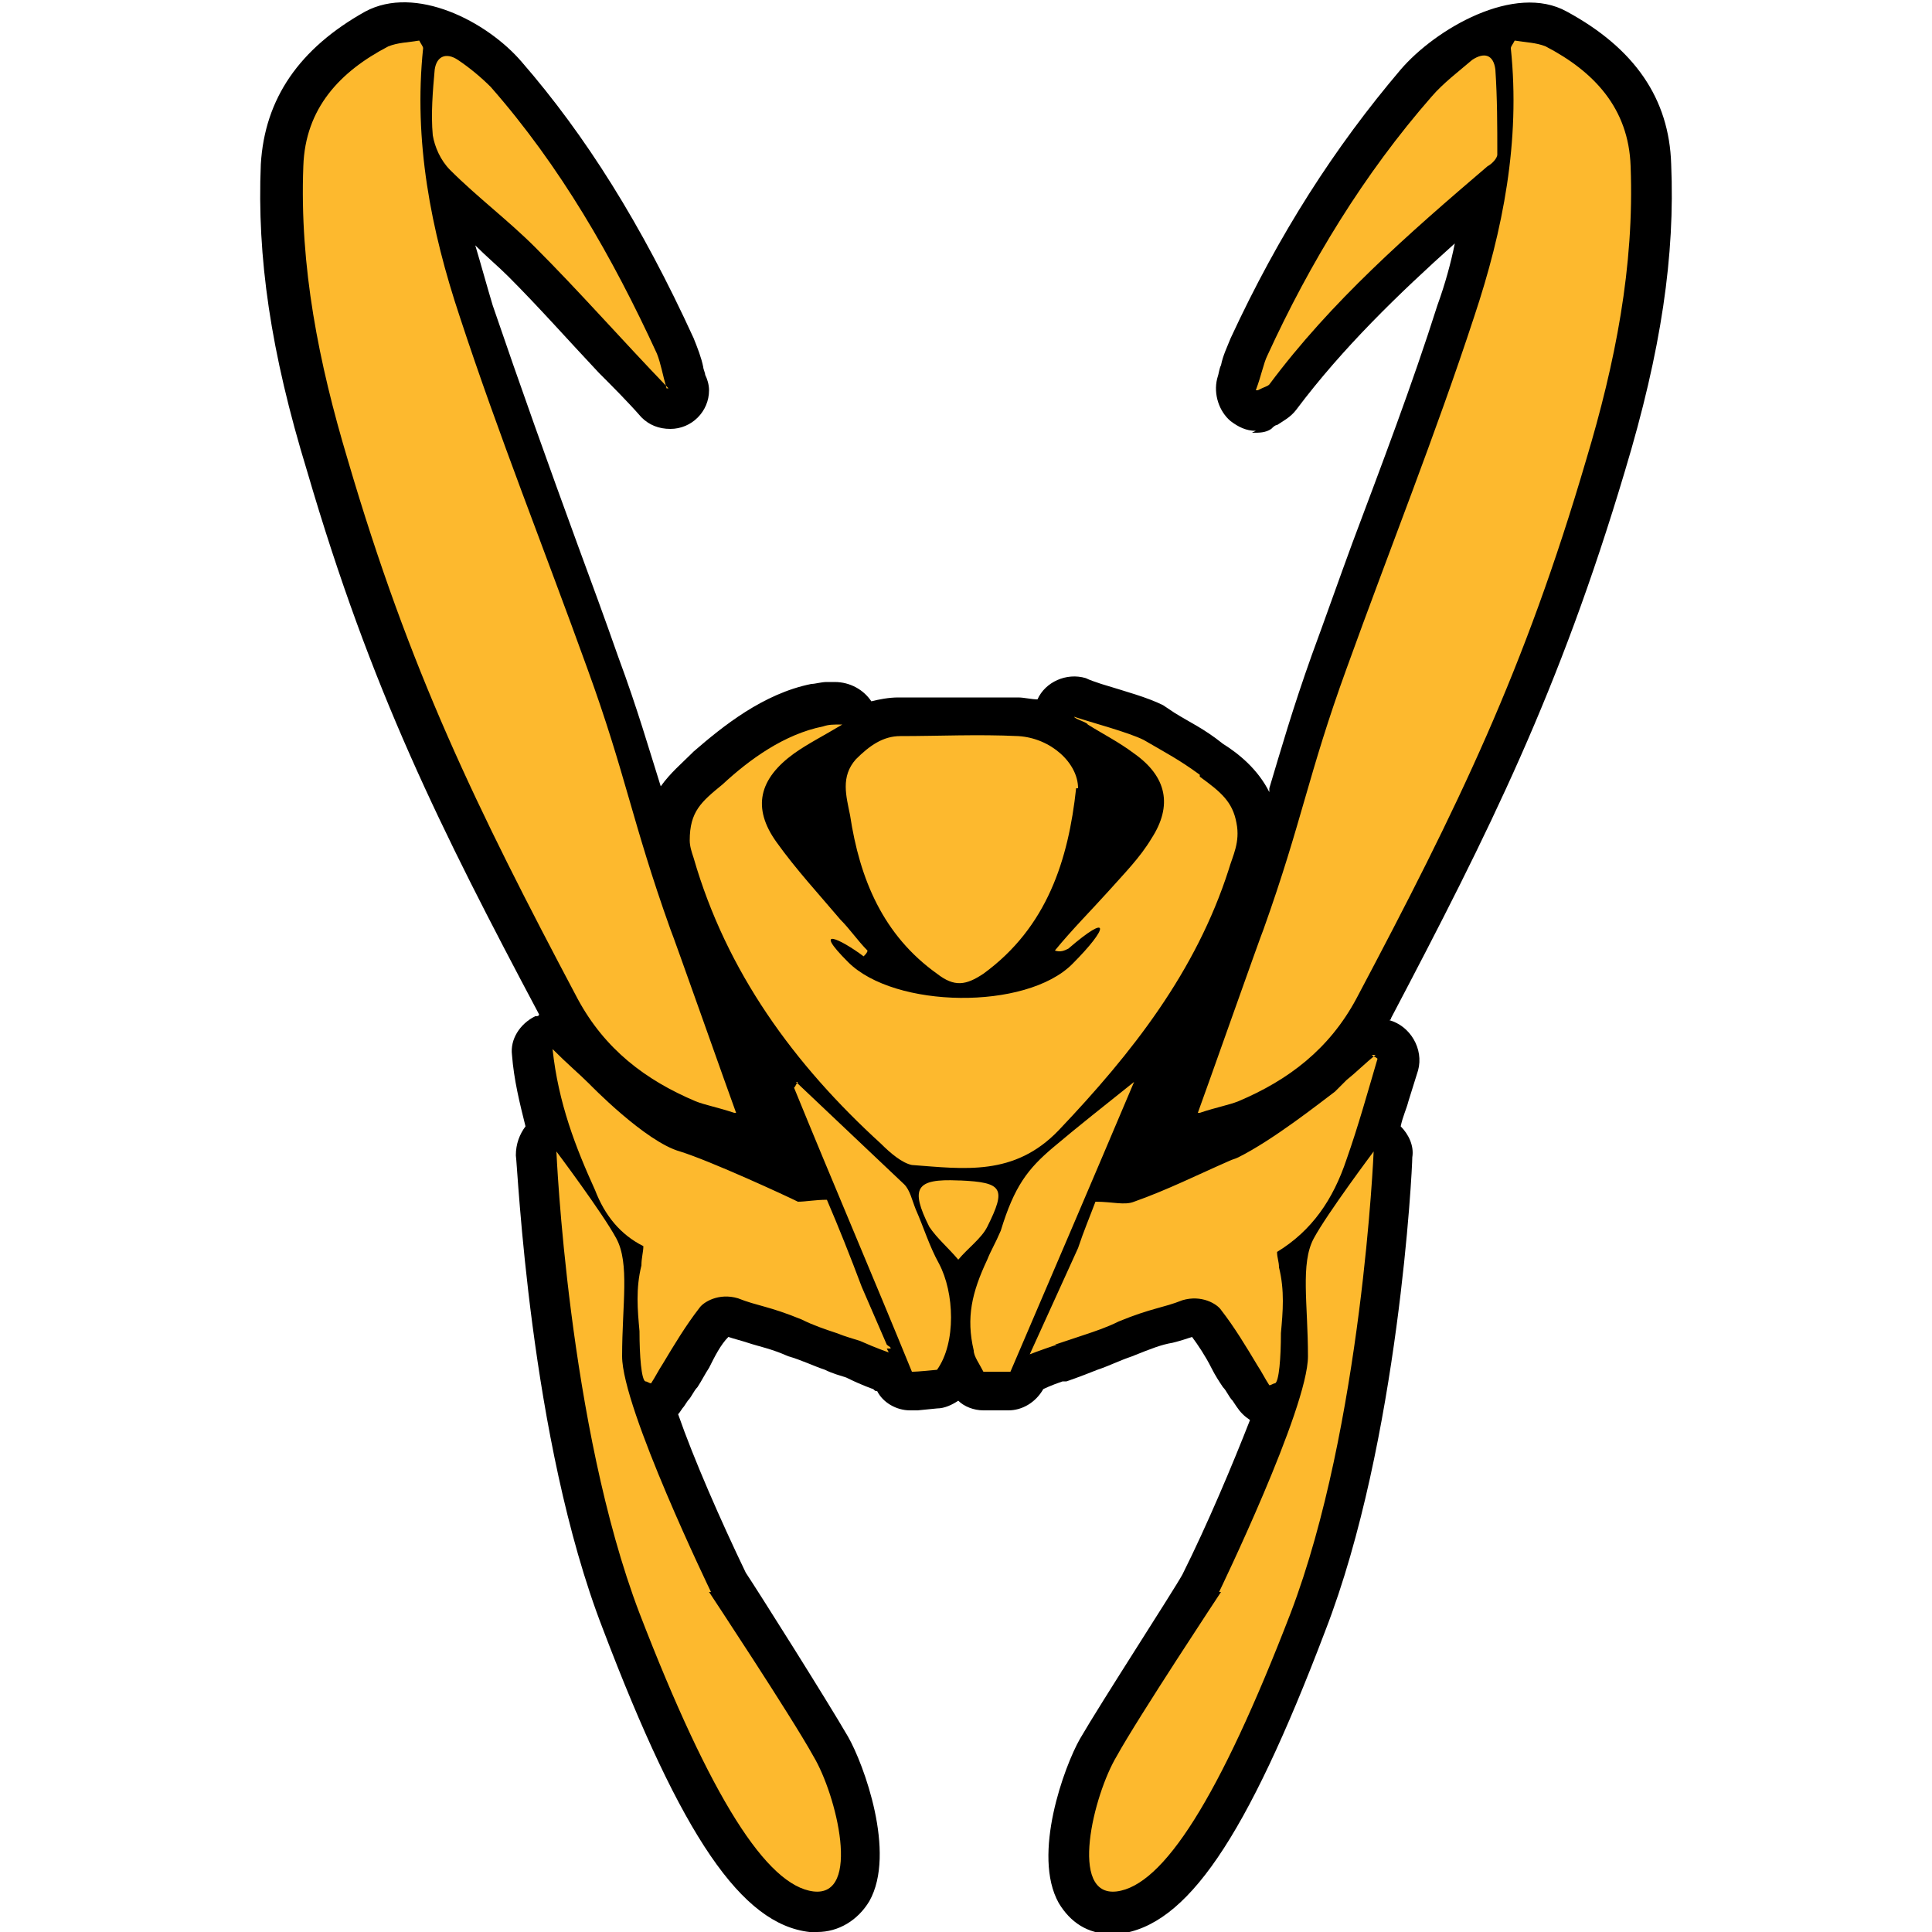 <svg width='1000' height='1000' xmlns='http://www.w3.org/2000/svg' viewbox='0 0 1000 1000' style='shape-rendering:geometricPrecision;text-rendering:geometricPrecision;image-rendering:optimizeQuality;' xmlns:xlink='http://www.w3.org/1999/xlink'><path fill='black' d='M650 223c-5,0 -9,-2 -13,-5 -6,-5 -9,-14 -7,-22 1,-3 1,-5 2,-7 1,-5 3,-9 5,-14 25,-54 54,-99 88,-139 18,-21 59,-45 86,-30 35,19 53,45 54,79 2,47 -5,96 -24,159 -34,114 -70,186 -121,283 0,0 0,1 -1,1 11,3 18,15 15,26l-5 16c-1,4 -3,8 -4,13 4,4 7,10 6,16 0,6 -7,147 -45,245 -41,108 -72,153 -107,157 -1,0 -3,0 -4,0 -12,0 -21,-6 -27,-16 -14,-25 3,-71 11,-85 11,-19 48,-76 53,-85 13,-26 26,-57 35,-80 -3,-2 -5,-4 -7,-7l-2 -3c-2,-2 -3,-5 -5,-7 -2,-3 -4,-6 -6,-10 -3,-6 -7,-12 -10,-16 -3,1 -6,2 -10,3 -6,1 -11,3 -21,7 -6,2 -12,5 -18,7 -10,4 -16,6 -16,6 -1,0 -1,0 -2,0 -6,2 -10,4 -10,4 0,0 0,0 0,0 -4,7 -11,11 -18,11 -1,0 -2,0 -3,0 -1,0 -2,0 -3,0l-7 0c-5,0 -10,-2 -13,-5 -3,2 -7,4 -11,4l-10 1c-1,0 -2,0 -4,0 -7,0 -14,-4 -17,-10 -1,0 -1,0 -2,-1 0,0 -6,-2 -14,-6 -3,-1 -7,-2 -11,-4 -6,-2 -12,-5 -19,-7 -9,-4 -15,-5 -21,-7 -3,-1 -7,-2 -10,-3 -4,4 -7,10 -10,16 -2,3 -4,7 -6,10 -2,2 -3,5 -5,7l-2 3c-1,1 -2,3 -3,4 8,23 22,55 35,82 6,9 42,66 53,85 8,14 25,60 11,85 -6,10 -16,16 -27,16l0 0c-1,0 -2,0 -4,0 -35,-4 -66,-49 -107,-157 -38,-98 -44,-239 -45,-245 0,-6 2,-11 5,-15 -3,-12 -6,-24 -7,-37 -1,-8 4,-16 12,-20 1,0 2,0 2,-1 -51,-96 -87,-168 -120,-281 -19,-62 -26,-111 -24,-159 2,-34 20,-60 54,-79 26,-14 63,5 81,26 33,38 62,84 89,143 2,5 4,10 5,15 0,1 1,3 1,4 1,2 2,5 2,8 0,11 -9,20 -20,20 0,0 0,0 0,0 -6,0 -11,-2 -15,-6 -7,-8 -15,-16 -22,-23 -16,-17 -31,-34 -47,-50 -5,-5 -11,-10 -17,-16 3,10 6,21 9,31 14,41 29,83 44,124 7,19 14,38 21,58 10,27 16,48 22,67 5,-7 11,-12 16,-17l1 -1c15,-13 36,-30 61,-35 2,0 5,-1 8,-1l4 0c8,0 15,4 19,10 4,-1 9,-2 14,-2l10 0c17,0 35,0 52,0 3,0 7,1 10,1 4,-9 15,-14 25,-11 2,1 5,2 8,3 13,4 24,7 32,11l6 4c8,5 15,8 25,16 8,5 18,13 24,25 0,0 0,-1 0,-2 6,-20 12,-41 22,-69 7,-19 14,-39 21,-58 15,-40 31,-82 44,-123 4,-11 7,-22 9,-32 -29,26 -58,54 -82,86 -3,4 -7,6 -10,8 -1,0 -2,1 -3,2 -3,2 -6,2 -10,2z'/>   <path fill='#FDB92E' d='M346 201c-25,-26 -46,-50 -69,-73 -14,-14 -30,-26 -44,-40 -5,-5 -8,-12 -9,-18 -1,-11 0,-23 1,-34 1,-7 6,-9 12,-5 6,4 12,9 17,14 36,41 63,88 86,138 2,5 3,11 5,18zm285 623c0,0 46,-95 46,-122 0,-27 -4,-48 3,-61 7,-13 31,-45 31,-45 0,0 -6,142 -43,239 -37,96 -66,141 -90,144 -25,3 -12,-50 0,-70 11,-20 54,-85 54,-85zm-263 0c0,0 -46,-95 -46,-122 0,-27 4,-48 -3,-61 -7,-13 -31,-45 -31,-45 0,0 6,142 43,239 37,96 66,141 90,144 25,3 12,-50 0,-70 -11,-20 -54,-85 -54,-85zm141 -114c-2,-4 -5,-8 -5,-11 -4,-17 -1,-30 7,-47 2,-5 4,-8 7,-15 7,-23 14,-32 27,-43 13,-11 27,-22 42,-34 -22,52 -43,101 -64,150 -1,0 -5,0 -13,0zm-12 -99c22,1 24,4 14,24 -3,6 -10,11 -15,17 -5,-6 -11,-11 -15,-17 -10,-20 -7,-25 15,-24zm-85 -51c19,18 37,35 56,53 3,3 4,8 6,13 4,9 7,19 12,28 8,15 9,41 -1,55 -10,1 -12,1 -13,1 -20,-49 -41,-98 -61,-147 1,-1 1,-2 2,-3zm-80 95c0,-4 1,-7 1,-10 -12,-6 -20,-16 -25,-29 -10,-22 -19,-45 -22,-73 8,8 14,13 19,18 0,0 29,30 47,35 16,5 55,23 61,26 4,0 9,-1 15,-1 6,14 12,29 18,45l13 30c1,1 2,1 2,2 -1,0 -1,0 -2,0l1 2c0,0 -6,-2 -15,-6 -3,-1 -7,-2 -12,-4 -6,-2 -12,-4 -18,-7 -17,-7 -23,-7 -33,-11 -10,-3 -18,2 -20,5 -7,9 -13,19 -19,29 -2,3 -4,7 -6,10 -1,0 -2,-1 -3,-1 -2,-1 -3,-13 -3,-26 -1,-11 -2,-22 1,-34zm380 -109c-5,4 -10,9 -15,13 -2,2 -4,4 -6,6 -8,6 -32,25 -50,34 -2,1 -3,1 -5,2 -16,7 -32,15 -49,21 -5,2 -11,0 -20,0 -3,8 -6,15 -9,24l-25 55c0,0 5,-2 14,-5l-1 0c0,0 6,-2 15,-5 6,-2 12,-4 18,-7 17,-7 23,-7 33,-11 10,-3 18,2 20,5 7,9 13,19 19,29 2,3 4,7 6,10 1,0 2,-1 3,-1 2,-1 3,-13 3,-26 1,-11 2,-22 -1,-34 0,-3 -1,-5 -1,-8 18,-11 29,-27 36,-48 6,-17 11,-35 16,-52 -1,-1 -2,-1 -3,-2zm-91 -145c-11,-8 -17,-11 -29,-18 -8,-4 -27,-9 -36,-12 0,1 7,3 7,4 8,5 16,9 24,15 17,12 20,27 9,44 -6,10 -14,18 -22,27 -9,10 -19,20 -28,31 3,1 5,0 7,-1 22,-19 21,-11 2,8 -24,24 -92,23 -116,-1 -19,-19 -4,-12 8,-3 1,-1 2,-2 2,-3 -5,-5 -9,-11 -14,-16 -11,-13 -23,-26 -33,-40 -13,-18 -9,-33 9,-46 7,-5 15,-9 25,-15 -5,0 -7,0 -10,1 -20,4 -38,17 -52,30 -11,9 -17,14 -17,29 0,3 1,6 2,9 17,59 52,107 97,148 5,5 11,10 16,11 27,2 53,6 76,-18 38,-40 71,-82 88,-135 2,-7 6,-14 4,-24 -2,-11 -8,-16 -19,-24zm-64 7c-4,37 -15,72 -48,96 -9,6 -15,7 -24,0 -28,-20 -40,-49 -45,-82 -2,-10 -5,-20 3,-29 7,-7 14,-12 23,-12 20,0 40,-1 61,0 17,1 31,14 31,27zm64 168c9,-3 15,-4 20,-6 26,-11 47,-27 61,-53 53,-100 87,-170 119,-279 15,-50 25,-100 23,-152 -1,-30 -19,-49 -44,-62 -5,-2 -10,-2 -16,-3 -1,2 -2,3 -2,4 5,48 -4,94 -19,139 -20,61 -44,121 -66,182 -20,55 -23,79 -43,135 -1,2 -31,87 -34,95zm29 -374c3,-8 4,-14 6,-18 22,-48 50,-94 85,-134 6,-7 14,-13 21,-19 6,-4 11,-3 12,5 1,15 1,29 1,44 0,2 -3,5 -5,6 -41,35 -81,70 -113,113 -1,1 -2,1 -6,3zm-270 374c-9,-3 -15,-4 -20,-6 -26,-11 -47,-27 -61,-53 -53,-100 -87,-170 -119,-279 -15,-50 -25,-100 -23,-152 1,-30 19,-49 44,-62 5,-2 10,-2 16,-3 1,2 2,3 2,4 -5,48 4,94 19,139 20,61 44,121 66,182 20,55 23,79 43,135 1,2 31,87 34,95z'/></svg>